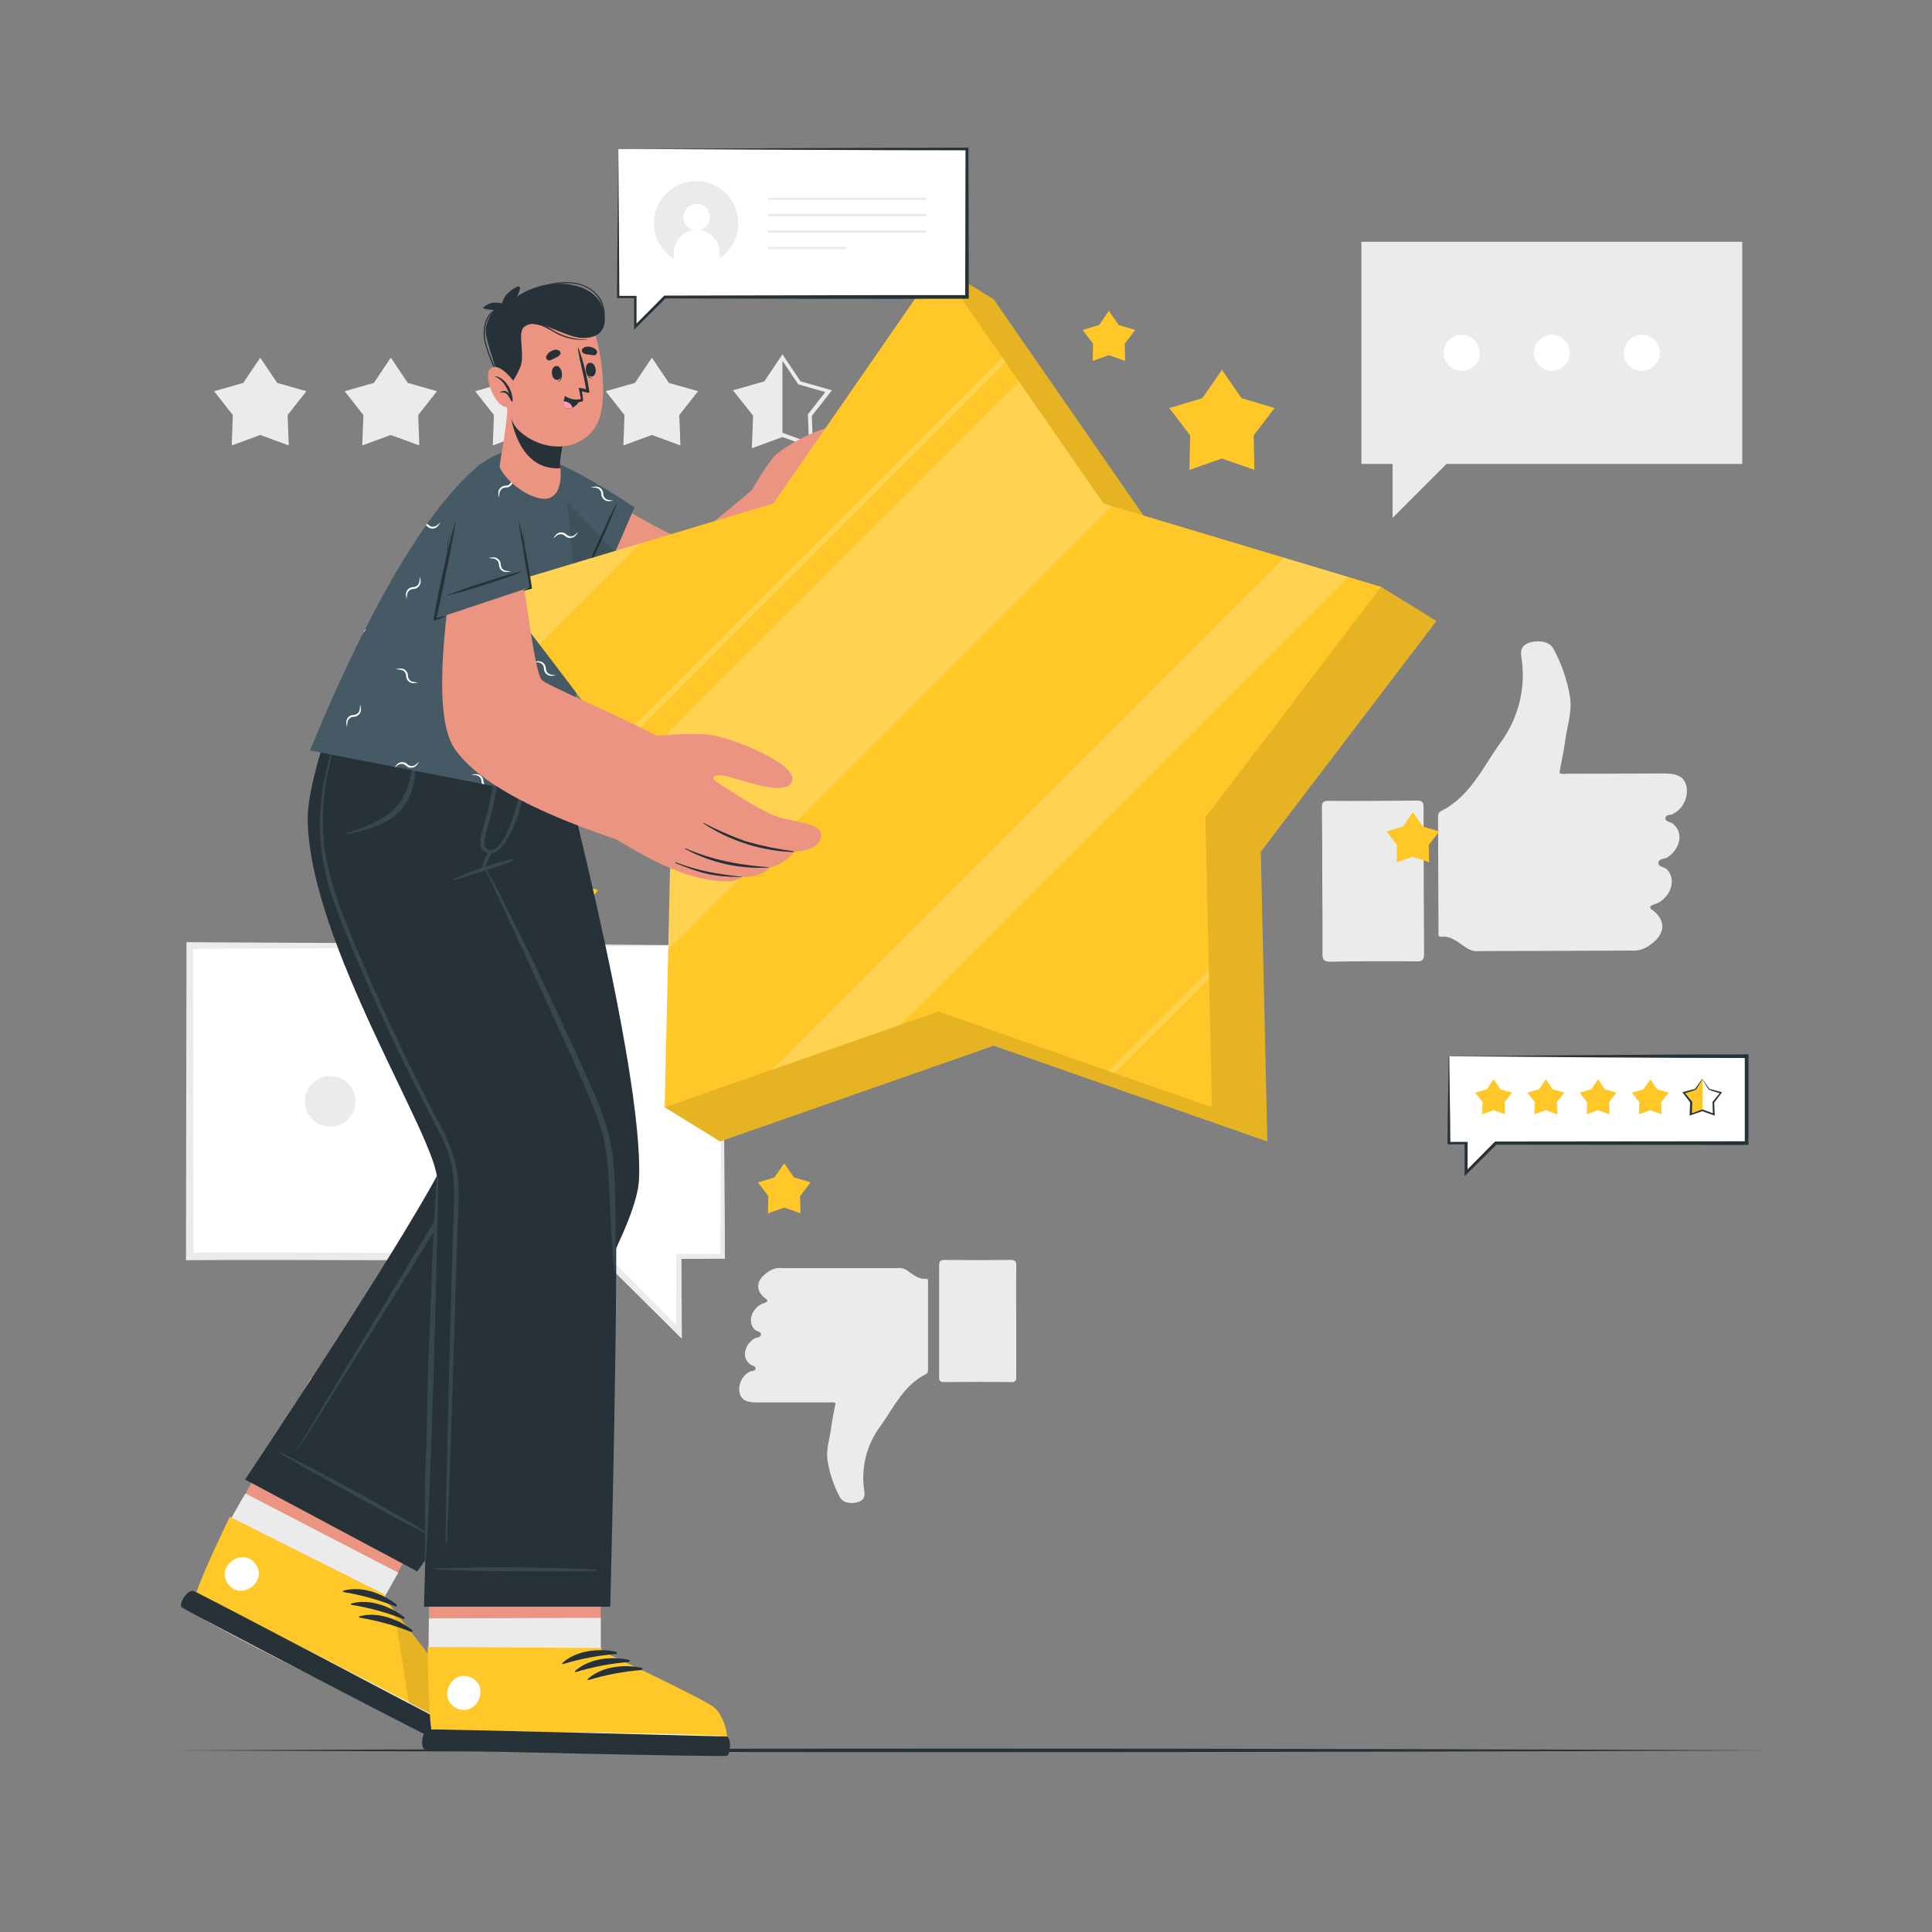 <svg width="132" height="132" viewBox="0 0 132 132" fill="none" xmlns="http://www.w3.org/2000/svg">
<rect x="0" y="0" width="132" height="132" fill="#808080" stroke="none"/>
<path d="M93.015 16.519V31.699H95.146V35.379L98.828 31.699H119.035V16.519H93.015Z" fill="#EBEBEB"/>
<path d="M110.943 24.109C110.943 24.353 111.016 24.591 111.151 24.794C111.287 24.997 111.479 25.155 111.704 25.248C111.93 25.341 112.178 25.366 112.417 25.318C112.656 25.27 112.876 25.153 113.048 24.981C113.22 24.808 113.338 24.588 113.385 24.349C113.433 24.11 113.409 23.862 113.315 23.637C113.222 23.412 113.064 23.219 112.861 23.084C112.658 22.948 112.42 22.876 112.176 22.876C112.014 22.876 111.854 22.908 111.704 22.97C111.555 23.032 111.419 23.123 111.304 23.237C111.19 23.352 111.099 23.488 111.037 23.637C110.975 23.787 110.943 23.947 110.943 24.109Z" fill="white"/>
<path d="M104.792 24.109C104.792 24.353 104.864 24.591 105 24.794C105.135 24.997 105.328 25.155 105.553 25.248C105.778 25.341 106.026 25.366 106.265 25.318C106.505 25.27 106.724 25.153 106.897 24.981C107.069 24.808 107.186 24.588 107.234 24.349C107.282 24.11 107.257 23.862 107.164 23.637C107.071 23.412 106.913 23.219 106.71 23.084C106.507 22.948 106.269 22.876 106.025 22.876C105.698 22.876 105.384 23.006 105.153 23.237C104.922 23.468 104.792 23.782 104.792 24.109Z" fill="white"/>
<path d="M98.641 24.109C98.641 24.353 98.713 24.591 98.849 24.794C98.984 24.997 99.177 25.155 99.402 25.248C99.628 25.341 99.876 25.366 100.115 25.318C100.354 25.27 100.574 25.152 100.746 24.98C100.919 24.807 101.036 24.587 101.083 24.348C101.13 24.108 101.105 23.86 101.012 23.635C100.918 23.41 100.76 23.218 100.557 23.082C100.353 22.947 100.115 22.875 99.871 22.876C99.544 22.877 99.231 23.007 99.001 23.238C98.77 23.469 98.641 23.782 98.641 24.109Z" fill="white"/>
<path d="M49.365 64.609V85.845H46.385V90.996L41.234 85.845H12.965V64.609H49.365Z" fill="white"/>
<path d="M49.368 64.609C49.387 70.647 49.521 79.879 49.527 85.845V86.001H49.368L46.388 86.014L46.559 85.843L46.583 90.993V91.466L46.248 91.133L41.076 86.001C34.856 86.21 19.597 86.03 12.707 86.101V85.837L12.741 64.601V64.374H12.965C22.042 64.416 40.294 64.517 49.366 64.598L49.368 64.609ZM49.368 64.609C40.297 64.691 22.036 64.791 12.968 64.833L13.192 64.609L13.227 85.845L12.963 85.581C20.064 85.581 34.228 85.602 41.327 85.615L41.39 85.681L46.522 90.851L46.187 90.99L46.211 85.84V85.666H46.382L49.363 85.679L49.205 85.837C49.244 79.91 49.313 70.594 49.363 64.601L49.368 64.609Z" fill="#EBEBEB"/>
<path d="M24.288 75.24C24.289 75.582 24.188 75.916 23.998 76.2C23.809 76.484 23.54 76.706 23.224 76.837C22.909 76.968 22.561 77.003 22.226 76.936C21.891 76.87 21.583 76.706 21.342 76.465C21.1 76.223 20.935 75.915 20.868 75.581C20.802 75.246 20.835 74.898 20.966 74.583C21.097 74.267 21.318 73.997 21.602 73.807C21.886 73.617 22.22 73.516 22.561 73.516C22.788 73.516 23.013 73.56 23.222 73.647C23.431 73.733 23.622 73.86 23.782 74.02C23.943 74.18 24.07 74.37 24.157 74.58C24.243 74.789 24.288 75.013 24.288 75.24Z" fill="#EBEBEB"/>
<path d="M32.892 75.24C32.892 75.582 32.791 75.916 32.602 76.2C32.413 76.484 32.143 76.706 31.828 76.837C31.512 76.968 31.165 77.003 30.83 76.936C30.495 76.87 30.187 76.706 29.945 76.465C29.703 76.223 29.539 75.915 29.472 75.581C29.405 75.246 29.439 74.898 29.57 74.583C29.7 74.267 29.922 73.997 30.206 73.807C30.489 73.617 30.823 73.516 31.165 73.516C31.392 73.516 31.616 73.56 31.826 73.647C32.035 73.733 32.225 73.86 32.386 74.02C32.546 74.18 32.673 74.37 32.76 74.58C32.847 74.789 32.892 75.013 32.892 75.24Z" fill="#EBEBEB"/>
<path d="M41.498 75.24C41.499 75.582 41.398 75.916 41.208 76.2C41.019 76.484 40.749 76.706 40.434 76.837C40.119 76.968 39.771 77.003 39.436 76.936C39.101 76.87 38.793 76.706 38.552 76.465C38.31 76.223 38.145 75.915 38.078 75.581C38.011 75.246 38.045 74.898 38.176 74.583C38.307 74.267 38.528 73.997 38.812 73.807C39.096 73.617 39.43 73.516 39.772 73.516C39.998 73.516 40.222 73.56 40.432 73.647C40.642 73.733 40.832 73.86 40.992 74.02C41.153 74.18 41.28 74.37 41.367 74.58C41.453 74.789 41.498 75.013 41.498 75.24Z" fill="#EBEBEB"/>
<path d="M17.78 24.436L18.936 26.16L20.935 26.728L19.652 28.359L19.728 30.434L17.78 29.719L15.832 30.434L15.908 28.359L14.628 26.728L16.624 26.16L17.78 24.436Z" fill="#EBEBEB"/>
<path d="M26.701 24.436L27.858 26.16L29.853 26.728L28.573 28.359L28.649 30.434L26.701 29.719L24.75 30.434L24.829 28.359L23.546 26.728L25.545 26.16L26.701 24.436Z" fill="#EBEBEB"/>
<path d="M35.619 24.436L36.778 26.16L38.774 26.728L37.491 28.359L37.57 30.434L35.619 29.719L33.671 30.434L33.747 28.359L32.467 26.728L34.463 26.16L35.619 24.436Z" fill="#EBEBEB"/>
<path d="M44.54 24.436L45.696 26.16L47.694 26.728L46.411 28.359L46.488 30.434L44.54 29.719L42.591 30.434L42.668 28.359L41.385 26.728L43.383 26.16L44.54 24.436Z" fill="#EBEBEB"/>
<path d="M55.548 30.624L53.46 29.859L51.372 30.624L51.454 28.401L50.081 26.664L52.219 26.057L53.46 24.209L54.698 26.057L56.84 26.664L55.467 28.415L55.548 30.624ZM53.46 29.568L55.269 30.231L55.197 28.306L56.388 26.788L54.54 26.26L53.465 24.658L52.391 26.26L50.543 26.788L51.734 28.306L51.662 30.231L53.46 29.568Z" fill="#EBEBEB"/>
<path d="M53.46 29.719V24.436L52.304 26.16L50.305 26.728L51.588 28.359L51.509 30.434L53.46 29.719Z" fill="#EBEBEB"/>
<path fill-rule="evenodd" clip-rule="evenodd" d="M100.154 64.727C99.626 64.403 99.185 63.935 98.493 64.001C98.229 64.03 98.285 63.809 98.282 63.666L98.251 55.862C98.251 55.675 98.251 55.519 98.467 55.413C100.45 54.405 101.305 52.43 102.517 50.743C103.138 49.905 103.584 48.95 103.828 47.935C104.072 46.92 104.109 45.867 103.937 44.837C103.853 44.251 104.124 43.99 104.652 43.868C105.286 43.721 105.92 43.895 106.139 44.331C106.713 45.391 107.1 46.542 107.285 47.733C107.401 48.721 107.052 49.682 106.931 50.659C106.844 51.371 106.667 52.079 106.545 52.802C106.72 52.929 106.923 52.863 107.11 52.863C109.307 52.863 111.507 52.857 113.71 52.844C114.634 52.844 115.091 53.109 115.22 53.721C115.293 54.099 115.239 54.49 115.067 54.835C114.896 55.179 114.615 55.458 114.27 55.627C114.106 55.712 113.808 55.627 113.79 55.891C113.771 56.155 114.077 56.126 114.228 56.232C115.02 56.776 114.882 57.9 113.964 58.555C113.742 58.711 113.314 58.639 113.304 58.964C113.304 59.228 113.702 59.228 113.885 59.4C114.529 60.033 114.212 61.219 113.254 61.702C113.122 61.742 112.993 61.792 112.868 61.85C112.76 61.923 112.654 62.008 112.868 62.156C113.821 62.832 113.805 63.779 112.85 64.474L112.565 64.68C112.218 64.891 111.812 64.984 111.408 64.944C107.964 64.963 104.518 64.975 101.07 64.981C100.908 65.002 100.744 64.99 100.586 64.946C100.429 64.903 100.282 64.828 100.154 64.727Z" fill="#EBEBEB"/>
<path fill-rule="evenodd" clip-rule="evenodd" d="M90.341 60.171C90.341 58.521 90.341 56.866 90.317 55.216C90.317 54.878 90.349 54.714 90.761 54.717C92.778 54.735 94.79 54.717 96.806 54.698C97.203 54.698 97.263 54.83 97.263 55.181C97.263 58.506 97.275 61.831 97.297 65.155C97.297 65.58 97.187 65.699 96.769 65.683C94.813 65.667 92.86 65.67 90.906 65.707C90.42 65.707 90.352 65.546 90.354 65.121C90.368 63.479 90.346 61.826 90.341 60.171Z" fill="#EBEBEB"/>
<path fill-rule="evenodd" clip-rule="evenodd" d="M61.99 86.814C62.38 87.062 62.721 87.418 63.246 87.368C63.45 87.349 63.405 87.516 63.405 87.632C63.405 89.608 63.405 91.583 63.405 93.556C63.405 93.699 63.405 93.82 63.238 93.897C61.731 94.657 61.076 96.151 60.155 97.432C59.679 98.067 59.337 98.793 59.149 99.564C58.961 100.335 58.93 101.136 59.059 101.92C59.123 102.366 58.917 102.564 58.516 102.654C58.032 102.764 57.554 102.632 57.388 102.3C56.954 101.494 56.663 100.618 56.528 99.713C56.44 98.965 56.71 98.234 56.792 97.495C56.86 96.951 56.987 96.418 57.09 95.869C56.958 95.771 56.805 95.821 56.662 95.819H51.675C50.97 95.819 50.619 95.615 50.529 95.151C50.476 94.863 50.518 94.566 50.649 94.305C50.78 94.044 50.993 93.833 51.255 93.704C51.38 93.641 51.607 93.704 51.622 93.503C51.638 93.303 51.403 93.324 51.29 93.239C50.685 92.827 50.799 91.972 51.496 91.478C51.665 91.36 51.989 91.415 51.997 91.169C51.997 90.972 51.696 90.974 51.559 90.837C51.071 90.354 51.314 89.456 52.042 89.092C52.142 89.061 52.24 89.023 52.335 88.978C52.417 88.923 52.499 88.862 52.335 88.746C51.614 88.218 51.63 87.513 52.356 86.988L52.573 86.832C52.837 86.674 53.146 86.608 53.452 86.642C56.067 86.642 58.683 86.642 61.298 86.642C61.542 86.606 61.791 86.668 61.99 86.814Z" fill="#EBEBEB"/>
<path fill-rule="evenodd" clip-rule="evenodd" d="M69.432 90.288C69.432 91.542 69.432 92.799 69.432 94.053C69.432 94.317 69.408 94.433 69.097 94.427C67.566 94.41 66.035 94.41 64.506 94.427C64.208 94.427 64.16 94.327 64.163 94.061C64.163 91.537 64.163 89.013 64.163 86.489C64.163 86.167 64.25 86.075 64.572 86.082C66.056 86.098 67.539 86.101 69.023 86.082C69.392 86.082 69.443 86.207 69.437 86.531C69.414 87.788 69.432 89.042 69.432 90.288Z" fill="#EBEBEB"/>
<path d="M11.51 119.592C46.419 119.428 85.581 119.428 120.489 119.592C85.581 119.753 46.419 119.753 11.51 119.592Z" fill="#263238"/>
<path d="M83.485 25.27L84.826 27.203L87.08 27.881L85.652 29.753L85.705 32.105L83.485 31.326L81.264 32.105L81.317 29.753L79.892 27.881L82.146 27.203L83.485 25.27Z" fill="#FFC727"/>
<path d="M37.264 58.204L38.602 60.139L40.857 60.815L39.431 62.687L39.484 65.039L37.264 64.263L35.041 65.039L35.096 62.687L33.668 60.815L35.922 60.139L37.264 58.204Z" fill="#FFC727"/>
<path d="M53.579 79.48L54.249 80.446L55.377 80.784L54.664 81.721L54.69 82.896L53.579 82.508L52.468 82.896L52.494 81.721L51.784 80.784L52.908 80.446L53.579 79.48Z" fill="#FFC727"/>
<path d="M96.534 55.498L97.205 56.467L98.329 56.805L97.617 57.739L97.646 58.917L96.534 58.529L95.423 58.917L95.449 57.739L94.736 56.805L95.864 56.467L96.534 55.498Z" fill="#FFC727"/>
<path d="M75.763 21.239L76.433 22.205L77.56 22.543L76.847 23.48L76.874 24.658L75.763 24.267L74.654 24.658L74.68 23.48L73.967 22.543L75.095 22.205L75.763 21.239Z" fill="#FFC727"/>
<path d="M21.236 94.15C21.236 94.15 15.399 104.472 15.397 104.48C14.457 106.561 13.673 108.403 13.356 109.393C13.355 109.398 13.355 109.404 13.356 109.409C13.257 109.633 13.21 109.877 13.221 110.122C13.221 110.122 13.221 110.135 13.221 110.14C13.652 110.837 30.067 118.815 30.732 118.9C31.398 118.984 31.696 117.094 31.305 116.276C30.915 115.457 25.994 109.594 25.994 109.594L31.725 99.232L21.236 94.15Z" fill="#EB9481"/>
<path d="M30.471 118.842C29.806 118.755 13.652 110.838 13.221 110.13C13.22 110.124 13.22 110.118 13.221 110.112C13.21 109.867 13.257 109.623 13.356 109.399C13.354 109.394 13.354 109.388 13.356 109.383C13.673 108.393 14.459 106.55 15.394 104.467C15.394 104.467 16.379 102.664 16.769 102.039L27.211 107.448L25.994 109.597C25.994 109.597 30.651 115.405 31.041 116.218C31.432 117.031 31.152 118.929 30.471 118.842Z" fill="#EBEBEB"/>
<path d="M30.769 118.618C30.099 118.518 13.744 110.091 13.327 109.378C13.163 109.114 14.251 106.653 15.653 103.726L15.698 103.633L26.31 108.953L26.213 109.13C26.213 109.13 31.031 115.154 31.408 115.994C31.786 116.833 31.44 118.724 30.769 118.618Z" fill="#FFC727"/>
<path d="M30.912 117.889C28.19 116.4 17.071 110.655 14.28 109.394C14.256 109.394 14.248 109.394 14.28 109.409C16.944 110.943 28.111 116.598 30.912 117.934C30.949 117.963 30.97 117.921 30.912 117.889Z" fill="white"/>
<path d="M27.084 109.615C26.102 108.852 24.689 108.335 23.462 108.681C23.414 108.697 23.436 108.763 23.462 108.771C24.671 108.97 25.855 109.298 26.994 109.75C27.003 109.756 27.013 109.76 27.023 109.762C27.034 109.764 27.044 109.764 27.055 109.762C27.065 109.76 27.075 109.756 27.084 109.75C27.093 109.744 27.101 109.736 27.106 109.728C27.112 109.719 27.116 109.709 27.118 109.698C27.12 109.688 27.12 109.677 27.118 109.667C27.116 109.656 27.112 109.646 27.106 109.638C27.1 109.629 27.093 109.621 27.084 109.615Z" fill="#263238"/>
<path d="M27.622 110.489C26.643 109.729 25.23 109.211 24.003 109.557C23.955 109.57 23.974 109.639 24.003 109.644C25.216 109.84 26.405 110.166 27.548 110.616C27.564 110.62 27.581 110.618 27.596 110.612C27.611 110.605 27.624 110.594 27.632 110.58C27.641 110.566 27.644 110.549 27.642 110.533C27.64 110.517 27.633 110.501 27.622 110.489Z" fill="#263238"/>
<path d="M28.163 111.365C27.192 110.616 25.769 110.088 24.552 110.434C24.504 110.447 24.525 110.513 24.565 110.521C25.774 110.719 26.958 111.048 28.097 111.5C28.114 111.502 28.13 111.499 28.145 111.491C28.159 111.483 28.171 111.471 28.178 111.456C28.186 111.442 28.188 111.425 28.185 111.409C28.183 111.392 28.175 111.377 28.163 111.365Z" fill="#263238"/>
<path d="M17.453 106.854C16.574 105.65 14.702 107.018 15.584 108.221C16.466 109.425 18.335 108.06 17.453 106.854Z" fill="white"/>
<path opacity="0.1" d="M26.928 110.03L28.103 117.374C28.968 117.834 29.856 118.249 30.764 118.618C31.432 118.723 31.775 116.82 31.403 115.978C31.123 115.368 28.291 111.743 26.928 110.03Z" fill="black"/>
<path d="M31.321 118.161C31.556 118.425 30.986 119.376 30.735 119.344C30.484 119.312 12.69 110.048 12.424 109.824C12.157 109.6 12.828 108.57 13.216 108.697C13.604 108.824 31.321 118.161 31.321 118.161Z" fill="#263238"/>
<path d="M16.746 101.086L28.512 107.366C28.512 107.366 43.359 86.204 43.655 80.647C44.067 72.967 37.509 48.592 37.509 48.592L27.052 48.52C27.052 48.52 31.305 73.6 30.959 77.867C30.775 80.103 16.746 101.086 16.746 101.086Z" fill="#263238"/>
<path d="M29.534 104.935C28.929 104.497 23.354 101.268 19.108 99.203C19.106 99.202 19.103 99.201 19.099 99.2C19.096 99.2 19.093 99.2 19.09 99.201C19.087 99.202 19.084 99.203 19.081 99.205C19.079 99.207 19.077 99.21 19.075 99.213C19.074 99.215 19.073 99.218 19.072 99.222C19.072 99.225 19.072 99.228 19.073 99.231C19.074 99.234 19.076 99.237 19.077 99.239C19.079 99.242 19.082 99.244 19.085 99.246C20.373 100.096 28.697 104.655 29.505 104.98C29.531 104.99 29.568 104.953 29.534 104.935Z" fill="#37474F"/>
<path d="M32.408 72.51C31.923 68.84 31.387 65.179 30.777 61.528C30.167 57.877 29.52 54.199 28.755 50.561C28.66 50.117 28.563 49.678 28.464 49.241C28.463 49.234 28.46 49.227 28.456 49.222C28.452 49.216 28.447 49.211 28.441 49.207C28.436 49.203 28.429 49.2 28.422 49.199C28.415 49.197 28.408 49.197 28.401 49.199C28.394 49.2 28.387 49.203 28.382 49.207C28.376 49.211 28.371 49.216 28.367 49.222C28.363 49.228 28.36 49.234 28.359 49.241C28.357 49.248 28.357 49.255 28.359 49.262C29.003 52.871 29.679 56.475 30.257 60.086C30.835 63.698 31.416 67.32 31.902 70.958C32.023 71.855 32.142 72.755 32.258 73.656C32.401 74.583 32.489 75.519 32.522 76.457C32.538 77.353 32.387 78.243 32.076 79.084C31.744 79.904 31.34 80.694 30.869 81.444C28.979 84.643 20.505 98.63 20.286 99.037C20.286 99.063 20.309 99.092 20.325 99.066C22.358 95.898 28.665 85.834 30.584 82.582C31.45 81.114 32.432 79.627 32.725 77.917C33.021 76.137 32.641 74.276 32.408 72.51Z" fill="#37474F"/>
<path d="M29.393 101.085C29.393 101.085 29.277 113.016 29.277 113.024C29.338 115.304 29.436 117.303 29.581 118.335C29.58 118.34 29.58 118.346 29.581 118.351C29.589 118.595 29.653 118.835 29.768 119.051L29.784 119.064C30.476 119.505 48.726 119.534 49.362 119.328C49.999 119.122 49.442 117.282 48.734 116.717C48.027 116.152 41.041 113.021 41.041 113.021V101.099L29.393 101.085Z" fill="#EB9481"/>
<path d="M29.304 110.574C29.304 110.574 29.28 113.016 29.28 113.024C29.341 115.305 29.439 117.303 29.584 118.335C29.583 118.341 29.583 118.346 29.584 118.351C29.619 118.591 29.682 118.826 29.771 119.051L29.787 119.064C30.479 119.505 48.729 119.534 49.365 119.328C50.002 119.122 49.445 117.282 48.737 116.717C48.03 116.152 41.044 113.021 41.044 113.021V110.534L29.304 110.574Z" fill="#EBEBEB"/>
<path d="M49.368 119.299C48.724 119.502 30.328 119.18 29.637 118.721C29.373 118.552 29.262 115.869 29.222 112.625V112.522L41.102 112.599V112.799C41.102 112.799 48.088 116.073 48.795 116.656C49.503 117.24 50.02 119.096 49.368 119.299Z" fill="#FFC727"/>
<path d="M49.178 118.581C46.078 118.449 33.565 118.217 30.492 118.317C30.468 118.317 30.466 118.335 30.492 118.335C33.56 118.533 46.068 118.665 49.178 118.626C49.244 118.631 49.244 118.584 49.178 118.581Z" fill="white"/>
<path d="M42.084 112.852C40.87 112.603 39.373 112.765 38.425 113.617C38.388 113.652 38.425 113.702 38.475 113.691C39.648 113.334 40.857 113.105 42.079 113.007C42.097 113.005 42.114 112.996 42.127 112.982C42.139 112.968 42.146 112.95 42.147 112.932C42.147 112.913 42.141 112.895 42.13 112.88C42.118 112.866 42.102 112.856 42.084 112.852Z" fill="#263238"/>
<path d="M42.958 113.399C41.741 113.15 40.244 113.311 39.296 114.164C39.259 114.196 39.296 114.249 39.346 114.238C40.52 113.881 41.728 113.652 42.95 113.554C42.968 113.552 42.986 113.543 42.998 113.53C43.011 113.516 43.018 113.498 43.019 113.48C43.02 113.461 43.015 113.443 43.003 113.428C42.992 113.413 42.976 113.403 42.958 113.399Z" fill="#263238"/>
<path d="M43.824 113.945C42.607 113.697 41.11 113.858 40.162 114.71C40.128 114.742 40.162 114.795 40.215 114.784C41.39 114.427 42.6 114.198 43.824 114.101C43.842 114.097 43.858 114.088 43.87 114.073C43.882 114.059 43.889 114.041 43.889 114.023C43.889 114.004 43.882 113.986 43.87 113.972C43.858 113.958 43.842 113.948 43.824 113.945Z" fill="#263238"/>
<path d="M49.667 118.644C49.994 118.776 49.904 119.88 49.667 119.964C49.429 120.048 29.373 119.608 29.032 119.526C28.692 119.444 28.84 118.222 29.238 118.166C29.637 118.111 49.667 118.644 49.667 118.644Z" fill="#263238"/>
<path d="M32.23 114.636C30.91 113.945 29.832 115.999 31.155 116.69C32.478 117.382 33.552 115.328 32.23 114.636Z" fill="white"/>
<path d="M37.374 48.576C37.306 48.792 33.546 59.091 33.193 59.255C32.791 59.439 41.495 74.057 42.01 80.85C42.338 85.192 41.693 109.773 41.693 109.773H28.969C28.969 109.773 29.578 87.674 29.869 80.673C29.982 77.956 21.133 64.437 21.025 56.02C20.991 53.367 22.897 48.518 22.897 48.518L37.374 48.576Z" fill="#263238"/>
<path d="M29.943 80.486C29.943 80.372 29.854 80.338 29.846 80.451C29.558 84.242 29.492 88.01 29.318 91.803C29.143 95.597 29.241 96.5 29.072 100.286C28.977 102.427 29.072 104.576 29.017 106.719C29.017 106.726 29.019 106.733 29.024 106.738C29.029 106.743 29.036 106.746 29.043 106.746C29.05 106.746 29.057 106.743 29.062 106.738C29.067 106.733 29.069 106.726 29.069 106.719C29.457 102.96 29.941 82.632 29.943 80.486Z" fill="#37474F"/>
<path d="M42.008 81C41.99 80.065 41.902 79.132 41.744 78.21C41.566 77.313 41.301 76.436 40.952 75.591C40.247 73.82 39.418 72.09 38.623 70.359C37.829 68.627 36.997 66.855 36.15 65.118C35.671 64.145 35.191 63.172 34.708 62.198C34.22 61.216 33.694 60.25 33.182 59.278C33.178 59.272 33.171 59.267 33.163 59.266C33.155 59.264 33.147 59.265 33.14 59.268C33.133 59.271 33.127 59.277 33.124 59.284C33.12 59.292 33.12 59.3 33.122 59.307C33.937 61.058 34.74 62.813 35.556 64.564C36.371 66.314 37.171 68.072 37.974 69.831C38.776 71.589 39.558 73.289 40.294 75.039C40.665 75.871 40.969 76.731 41.203 77.611C41.412 78.521 41.537 79.449 41.575 80.382C41.696 82.555 41.757 84.736 41.971 86.903C41.971 86.93 42.019 86.927 42.019 86.903C42.098 84.939 42.066 82.962 42.008 81Z" fill="#37474F"/>
<path d="M40.77 107.26C40.031 107.165 34.392 106.97 29.682 107.171C29.676 107.171 29.67 107.173 29.665 107.178C29.661 107.182 29.658 107.188 29.658 107.194C29.658 107.201 29.661 107.207 29.665 107.211C29.67 107.216 29.676 107.218 29.682 107.218C31.221 107.356 39.904 107.414 40.77 107.316C40.791 107.313 40.804 107.266 40.77 107.26Z" fill="#37474F"/>
<path d="M34.948 58.684C33.585 59.029 32.254 59.491 30.97 60.065C30.964 60.067 30.959 60.07 30.955 60.074C30.951 60.078 30.948 60.082 30.945 60.087C30.943 60.093 30.941 60.098 30.941 60.104C30.941 60.109 30.942 60.115 30.943 60.121C30.945 60.126 30.948 60.131 30.952 60.135C30.956 60.139 30.96 60.143 30.966 60.145C30.971 60.148 30.976 60.149 30.982 60.149C30.988 60.15 30.994 60.149 30.999 60.147C32.319 59.727 33.692 59.337 35.001 58.845C35.023 58.838 35.04 58.823 35.05 58.803C35.06 58.783 35.062 58.76 35.055 58.739C35.048 58.717 35.033 58.7 35.013 58.689C34.993 58.679 34.97 58.677 34.948 58.684Z" fill="#37474F"/>
<path d="M36.232 49.965C36.232 49.92 36.158 49.901 36.153 49.949C36.007 51.469 35.773 52.795 35.501 54.202C35.374 54.854 34.468 58.441 33.354 58.059C33.167 57.993 33.09 57.795 33.09 57.504C33.133 57.128 33.221 56.758 33.354 56.403C33.56 55.654 33.74 54.899 33.882 54.136C34.162 52.716 34.294 51.271 34.276 49.825C34.276 49.815 34.272 49.805 34.265 49.798C34.258 49.791 34.248 49.788 34.239 49.788C34.229 49.788 34.219 49.791 34.212 49.798C34.206 49.805 34.202 49.815 34.202 49.825C34.033 51.816 33.713 53.792 33.246 55.736C33.006 56.67 32.383 58.045 33.357 58.294C34.331 58.542 35.25 56.224 35.44 55.582C35.946 53.752 36.212 51.864 36.232 49.965Z" fill="#37474F"/>
<path d="M33.375 58.159C33.248 58.395 33.136 58.638 33.04 58.888C32.946 59.079 32.889 59.285 32.871 59.498C32.871 59.537 32.923 59.548 32.947 59.521C33.084 59.347 33.195 59.153 33.275 58.946C33.385 58.721 33.502 58.5 33.605 58.27C33.619 58.239 33.621 58.204 33.61 58.172C33.599 58.141 33.576 58.114 33.545 58.1C33.515 58.085 33.48 58.083 33.448 58.094C33.416 58.105 33.389 58.129 33.375 58.159Z" fill="#37474F"/>
<path d="M31.244 84.216C31.31 82.408 31.508 80.52 30.917 78.764C30.594 77.911 30.206 77.083 29.758 76.288C29.318 75.438 28.885 74.584 28.459 73.725C26.759 70.293 25.157 66.803 23.726 63.249C23.037 61.536 22.422 59.78 22.176 57.943C21.95 56.013 22.07 54.059 22.53 52.172C22.638 51.702 22.752 51.232 22.881 50.767C22.881 50.733 22.839 50.714 22.828 50.749C22.226 52.529 21.892 54.388 21.835 56.266C21.848 58.069 22.172 59.855 22.794 61.546C23.404 63.32 24.167 65.047 24.906 66.766C25.682 68.54 26.488 70.3 27.324 72.046C28.156 73.78 29.043 75.478 29.922 77.196C30.375 78.01 30.704 78.886 30.899 79.797C31.034 80.74 31.069 81.695 31.004 82.645C30.854 86.645 30.508 99.964 30.458 103.955C30.458 104.462 30.458 104.969 30.439 105.473C30.439 105.518 30.508 105.526 30.511 105.473C30.777 101.5 31.102 88.213 31.244 84.216Z" fill="#37474F"/>
<path d="M28.391 51.16C28.391 51.131 28.349 51.137 28.343 51.16C28.193 52.261 28.108 53.404 27.575 54.402C27.089 55.319 26.236 55.91 25.31 56.324C24.77 56.556 24.218 56.759 23.657 56.934C23.618 56.947 23.628 57.008 23.657 57C24.713 56.781 25.769 56.535 26.696 55.944C27.673 55.313 28.177 54.299 28.338 53.167C28.425 52.502 28.443 51.829 28.391 51.16Z" fill="#37474F"/>
<path d="M35.904 33.721C38.066 37.849 44.859 43.816 47.024 44.339C49.696 44.98 55.625 40.508 57.924 37.873C58.875 36.783 54.912 32.031 53.207 32.253C52.267 32.377 47.459 37.205 46.665 36.873C44.751 36.081 42.09 34.439 38.291 32.239C36.224 31.044 34.56 31.152 35.904 33.721Z" fill="#EB9481"/>
<path d="M51.158 33.845C51.158 33.845 52.235 31.925 52.895 31.186C53.555 30.447 57.024 28.594 57.467 29.32C58.038 30.26 56.245 31.722 55.273 32.324C55.273 32.324 56.593 34.494 55.538 35.825C54.481 37.155 51.158 33.845 51.158 33.845Z" fill="#EB9481"/>
<path d="M57.196 38.581C57.93 38.161 61.121 35.941 61.871 35.13C62.621 34.32 64.609 31.812 64.044 31.171C63.479 30.529 62.837 31.218 62.837 31.218C62.837 31.218 63.508 30.03 62.88 29.439C62.251 28.847 61.296 29.948 61.296 29.948C61.296 29.948 61.898 28.676 61.227 28.132C60.556 27.588 59.778 28.858 59.778 28.858C59.778 28.858 60.38 27.72 59.64 27.503C58.751 27.239 57.874 29.468 56.979 30.305C56.776 30.495 52.581 33.871 52.581 33.871L57.196 38.581Z" fill="#EB9481"/>
<path d="M59.841 28.752C59.191 30.386 58.626 30.988 57.227 32.007C57.201 32.029 57.227 32.073 57.254 32.055C58.714 31.181 59.535 30.529 59.92 28.781C59.941 28.694 59.873 28.676 59.841 28.752Z" fill="#263238"/>
<path d="M61.338 29.832C60.517 31.469 59.91 32.129 58.524 33.304C58.503 33.319 58.524 33.356 58.55 33.341C60.007 32.3 60.81 31.63 61.415 29.885C61.444 29.798 61.378 29.747 61.338 29.832Z" fill="#263238"/>
<path d="M62.763 31.279C61.852 32.807 61.216 33.559 59.725 34.526C59.719 34.531 59.715 34.538 59.713 34.546C59.712 34.554 59.714 34.562 59.718 34.569C59.722 34.576 59.728 34.581 59.736 34.584C59.743 34.587 59.751 34.587 59.759 34.584C61.375 33.744 62.175 32.812 62.808 31.313C62.85 31.21 62.832 31.183 62.763 31.279Z" fill="#263238"/>
<path d="M57.552 29.628C57.457 30.861 56.129 31.569 55.232 32.224C55.218 32.233 55.207 32.246 55.199 32.26C55.191 32.275 55.188 32.291 55.188 32.308C55.188 32.325 55.191 32.341 55.199 32.356C55.207 32.37 55.218 32.383 55.232 32.392C55.725 33.338 56.148 34.816 55.625 35.825C55.623 35.83 55.623 35.837 55.625 35.843C55.627 35.849 55.631 35.853 55.636 35.857C55.642 35.86 55.648 35.861 55.654 35.86C55.66 35.859 55.666 35.856 55.67 35.851C56.375 34.856 56.079 33.369 55.472 32.366C56.404 31.711 57.703 30.941 57.571 29.639L57.552 29.628Z" fill="#263238"/>
<path d="M43.351 34.663L40.656 40.896C40.656 40.896 35.959 35.088 35.062 32.989C34.056 30.624 35.476 30.624 37.752 31.516C40.028 32.408 43.351 34.663 43.351 34.663Z" fill="#455A64"/>
<path d="M41.646 34.169C41.567 34.167 41.49 34.145 41.422 34.106C41.357 34.068 41.304 34.013 41.267 33.948C41.231 33.883 41.212 33.809 41.213 33.734C41.211 33.635 41.18 33.54 41.124 33.458C41.069 33.377 40.99 33.314 40.899 33.277C40.814 33.247 40.724 33.238 40.635 33.251C40.55 33.251 40.463 33.269 40.371 33.285L40.635 33.317C40.715 33.318 40.793 33.338 40.864 33.375C40.93 33.41 40.986 33.462 41.025 33.526C41.063 33.589 41.085 33.662 41.086 33.736C41.085 33.835 41.113 33.931 41.166 34.014C41.219 34.096 41.295 34.161 41.385 34.201C41.468 34.238 41.559 34.25 41.649 34.238C41.736 34.225 41.823 34.22 41.913 34.204C41.82 34.188 41.733 34.18 41.646 34.169ZM35.046 32.733C35.046 32.646 35.028 32.562 35.012 32.469C34.996 32.556 34.99 32.641 34.98 32.733C34.981 32.744 34.981 32.754 34.98 32.765L35.046 32.929C35.055 32.864 35.052 32.799 35.038 32.736L35.046 32.733ZM39.32 36.508C39.262 36.563 39.191 36.602 39.114 36.622C39.042 36.641 38.966 36.64 38.894 36.62C38.823 36.6 38.757 36.562 38.705 36.508C38.634 36.44 38.545 36.394 38.449 36.376C38.352 36.357 38.252 36.368 38.161 36.406C38.076 36.445 38.002 36.506 37.947 36.582C37.895 36.651 37.839 36.714 37.789 36.788C37.86 36.738 37.926 36.683 37.995 36.63C38.052 36.574 38.122 36.531 38.198 36.506C38.27 36.485 38.345 36.483 38.417 36.501C38.49 36.519 38.556 36.555 38.61 36.606C38.66 36.658 38.721 36.699 38.788 36.725C38.856 36.751 38.928 36.762 39.001 36.757C39.073 36.752 39.143 36.732 39.206 36.697C39.27 36.663 39.325 36.614 39.368 36.556C39.42 36.487 39.476 36.421 39.526 36.35C39.447 36.4 39.381 36.456 39.312 36.508H39.32Z" fill="white"/>
<path d="M42.129 34.394C41.678 35.141 40.64 37.562 40.466 37.973C40.374 38.184 40.041 39.029 39.938 39.251C39.938 39.278 39.97 39.291 39.98 39.251C40.16 38.852 40.382 38.459 40.564 38.071C40.746 37.683 41.884 35.236 42.148 34.396C42.145 34.394 42.142 34.392 42.139 34.392C42.136 34.391 42.132 34.392 42.129 34.394Z" fill="#263238"/>
<path opacity="0.1" d="M35.059 33C35.957 35.112 40.654 40.92 40.654 40.92L42.042 37.707L35.516 30.994C34.722 31.012 34.458 31.582 35.059 33Z" fill="black"/>
<path d="M21.175 51.274L39.162 54.759C39.093 55.112 39.933 42.351 38.618 33.493C38.23 30.875 35.289 29.636 32.546 31.952C26.756 36.825 21.133 51.504 21.175 51.274Z" fill="#455A64"/>
<path d="M24.903 43.071L24.819 43.24L24.872 43.182C24.922 43.114 24.98 43.047 25.027 42.976C24.985 43.005 24.943 43.032 24.903 43.071ZM38.99 51.255C38.919 51.187 38.83 51.141 38.733 51.123C38.637 51.106 38.537 51.117 38.446 51.155C38.361 51.193 38.287 51.253 38.233 51.329C38.18 51.398 38.124 51.464 38.074 51.535C38.145 51.485 38.211 51.429 38.28 51.377C38.338 51.321 38.407 51.28 38.483 51.255C38.555 51.234 38.63 51.232 38.703 51.25C38.775 51.267 38.842 51.304 38.895 51.356C38.945 51.406 39.005 51.445 39.071 51.471C39.137 51.497 39.207 51.51 39.278 51.509C39.278 51.467 39.278 51.424 39.278 51.382C39.168 51.376 39.065 51.328 38.99 51.247V51.255ZM28.443 52.211C28.385 52.266 28.314 52.305 28.238 52.327C28.165 52.345 28.089 52.344 28.017 52.324C27.946 52.303 27.88 52.264 27.828 52.211C27.757 52.143 27.667 52.097 27.57 52.079C27.473 52.061 27.373 52.072 27.282 52.111C27.197 52.149 27.125 52.209 27.071 52.285L26.976 52.406H27.012L27.116 52.327C27.172 52.272 27.241 52.231 27.316 52.206C27.388 52.184 27.464 52.182 27.537 52.2C27.61 52.217 27.677 52.254 27.731 52.306C27.781 52.358 27.842 52.398 27.91 52.424C27.977 52.45 28.05 52.461 28.122 52.456C28.194 52.451 28.264 52.43 28.328 52.395C28.391 52.36 28.446 52.312 28.488 52.253C28.541 52.185 28.596 52.121 28.647 52.047C28.578 52.095 28.512 52.15 28.443 52.203V52.211ZM33.158 42.923C33.101 42.977 33.031 43.017 32.955 43.037C32.883 43.056 32.806 43.056 32.734 43.036C32.661 43.016 32.596 42.977 32.543 42.923C32.473 42.855 32.383 42.808 32.287 42.791C32.19 42.773 32.09 42.784 32 42.823C31.914 42.861 31.84 42.921 31.786 42.997C31.733 43.066 31.677 43.132 31.627 43.203C31.698 43.153 31.765 43.098 31.833 43.045C31.89 42.988 31.96 42.946 32.036 42.923C32.108 42.901 32.183 42.899 32.256 42.916C32.328 42.933 32.395 42.97 32.448 43.021C32.516 43.089 32.602 43.136 32.695 43.157C32.788 43.178 32.886 43.172 32.976 43.14C33.064 43.106 33.14 43.047 33.195 42.971C33.248 42.902 33.304 42.836 33.354 42.765C33.293 42.807 33.227 42.863 33.158 42.916V42.923ZM38.985 36.64C38.876 36.638 38.773 36.594 38.697 36.516C38.626 36.448 38.537 36.402 38.441 36.383C38.344 36.365 38.244 36.376 38.153 36.413C38.068 36.453 37.994 36.514 37.94 36.59C37.887 36.659 37.831 36.722 37.781 36.796C37.852 36.746 37.918 36.69 37.987 36.638C38.044 36.581 38.114 36.539 38.19 36.514C38.262 36.493 38.337 36.491 38.41 36.509C38.482 36.526 38.548 36.562 38.602 36.614C38.653 36.665 38.715 36.705 38.783 36.731C38.85 36.757 38.923 36.769 38.995 36.764C38.995 36.72 38.991 36.676 38.985 36.632V36.64ZM39.288 41.656C39.205 41.669 39.126 41.703 39.059 41.754C38.992 41.805 38.938 41.872 38.903 41.949C38.869 42.033 38.858 42.124 38.869 42.213C38.869 42.298 38.887 42.385 38.903 42.477C38.919 42.393 38.924 42.306 38.935 42.213C38.939 42.134 38.962 42.056 39.001 41.986C39.032 41.933 39.074 41.888 39.125 41.852C39.175 41.817 39.233 41.794 39.294 41.783C39.291 41.73 39.288 41.685 39.288 41.638V41.656ZM28.729 39.663C28.729 39.576 28.71 39.489 28.694 39.399C28.678 39.483 28.673 39.571 28.66 39.663C28.659 39.742 28.64 39.819 28.605 39.89C28.569 39.956 28.517 40.011 28.453 40.05C28.39 40.089 28.317 40.11 28.243 40.112C28.144 40.111 28.048 40.139 27.965 40.192C27.882 40.245 27.816 40.321 27.776 40.41C27.742 40.494 27.73 40.585 27.741 40.674C27.741 40.761 27.76 40.846 27.776 40.938C27.791 40.851 27.797 40.767 27.81 40.674C27.812 40.594 27.834 40.517 27.873 40.447C27.912 40.383 27.966 40.33 28.032 40.294C28.097 40.257 28.171 40.238 28.245 40.239C28.344 40.237 28.44 40.206 28.521 40.15C28.602 40.094 28.665 40.016 28.702 39.924C28.738 39.836 28.749 39.739 28.734 39.645L28.729 39.663ZM24.652 48.396C24.652 48.312 24.634 48.225 24.618 48.132C24.602 48.219 24.597 48.306 24.586 48.396C24.585 48.476 24.565 48.555 24.528 48.626C24.493 48.692 24.441 48.747 24.378 48.786C24.314 48.825 24.241 48.846 24.167 48.848C24.069 48.846 23.972 48.874 23.89 48.927C23.807 48.98 23.742 49.056 23.702 49.146C23.666 49.229 23.653 49.32 23.665 49.41C23.665 49.494 23.683 49.581 23.699 49.674C23.715 49.589 23.721 49.502 23.734 49.41C23.736 49.33 23.758 49.252 23.797 49.183C23.835 49.118 23.89 49.065 23.955 49.029C24.02 48.992 24.094 48.973 24.169 48.974C24.268 48.972 24.363 48.941 24.445 48.886C24.526 48.83 24.589 48.751 24.626 48.66C24.656 48.576 24.665 48.485 24.652 48.396ZM32.989 47.868C32.989 47.784 32.971 47.697 32.955 47.604C32.939 47.689 32.934 47.776 32.921 47.868C32.92 47.948 32.901 48.026 32.865 48.098C32.83 48.163 32.778 48.218 32.714 48.257C32.651 48.296 32.578 48.318 32.504 48.32C32.405 48.319 32.309 48.347 32.226 48.4C32.143 48.453 32.078 48.529 32.036 48.618C32.003 48.702 31.991 48.792 32.002 48.882C32.002 48.966 32.021 49.053 32.036 49.146C32.052 49.061 32.058 48.974 32.071 48.882C32.073 48.802 32.095 48.724 32.134 48.655C32.172 48.59 32.227 48.537 32.292 48.501C32.358 48.464 32.431 48.445 32.506 48.446C32.605 48.444 32.701 48.413 32.782 48.358C32.863 48.302 32.926 48.223 32.963 48.132C32.999 48.044 33.012 47.949 33 47.855L32.989 47.868ZM35.038 32.736C35.038 32.649 35.02 32.564 35.004 32.472C34.988 32.559 34.983 32.643 34.972 32.736C34.969 32.816 34.949 32.894 34.914 32.965C34.879 33.031 34.826 33.085 34.763 33.124C34.699 33.162 34.627 33.183 34.552 33.184C34.454 33.184 34.358 33.212 34.275 33.265C34.192 33.318 34.126 33.394 34.085 33.483C34.051 33.566 34.039 33.657 34.051 33.747C34.051 33.834 34.069 33.918 34.085 34.011C34.101 33.924 34.106 33.839 34.119 33.747C34.122 33.668 34.143 33.591 34.183 33.522C34.221 33.458 34.275 33.404 34.34 33.367C34.406 33.331 34.48 33.312 34.555 33.314C34.653 33.311 34.749 33.28 34.83 33.224C34.911 33.169 34.974 33.09 35.012 33C35.042 32.915 35.051 32.825 35.038 32.736ZM29.906 35.851C29.85 35.907 29.781 35.949 29.705 35.972C29.634 35.994 29.558 35.997 29.486 35.98C29.414 35.962 29.347 35.926 29.294 35.875C29.261 35.84 29.223 35.811 29.18 35.79C29.155 35.827 29.129 35.864 29.101 35.901C29.136 35.92 29.168 35.944 29.196 35.972C29.267 36.041 29.357 36.087 29.454 36.105C29.551 36.123 29.651 36.112 29.742 36.073C29.827 36.034 29.9 35.974 29.953 35.898C30.006 35.83 30.064 35.764 30.112 35.693C30.041 35.743 29.975 35.798 29.906 35.851ZM37.728 46.102C37.649 46.099 37.571 46.078 37.501 46.039C37.437 46 37.385 45.945 37.348 45.88C37.311 45.815 37.292 45.741 37.293 45.666C37.291 45.568 37.26 45.472 37.204 45.391C37.149 45.309 37.07 45.246 36.978 45.21C36.894 45.179 36.803 45.169 36.715 45.183C36.627 45.183 36.54 45.202 36.45 45.215C36.535 45.231 36.622 45.239 36.715 45.249C36.794 45.251 36.871 45.271 36.942 45.307C37.008 45.342 37.063 45.394 37.102 45.458C37.141 45.522 37.162 45.594 37.163 45.669C37.163 45.767 37.191 45.863 37.244 45.946C37.297 46.028 37.372 46.093 37.462 46.134C37.545 46.17 37.636 46.182 37.726 46.171C37.813 46.171 37.897 46.152 37.99 46.136C37.9 46.12 37.815 46.113 37.728 46.102ZM33.032 53.38C33.031 53.282 33 53.185 32.944 53.104C32.888 53.023 32.809 52.96 32.718 52.924C32.634 52.891 32.542 52.882 32.454 52.897C32.367 52.897 32.279 52.913 32.19 52.929C32.274 52.945 32.361 52.953 32.454 52.963C32.533 52.964 32.611 52.984 32.681 53.021C32.747 53.056 32.802 53.108 32.841 53.172C32.88 53.236 32.901 53.309 32.902 53.383C32.901 53.44 32.911 53.496 32.931 53.549L33.09 53.581C33.053 53.52 33.033 53.451 33.032 53.38ZM28.309 46.601C28.229 46.599 28.151 46.577 28.082 46.538C28.017 46.499 27.964 46.445 27.927 46.38C27.891 46.314 27.872 46.24 27.873 46.165C27.872 46.067 27.841 45.971 27.785 45.89C27.729 45.808 27.651 45.745 27.559 45.709C27.474 45.678 27.384 45.669 27.295 45.682C27.21 45.682 27.123 45.701 27.031 45.717C27.116 45.73 27.203 45.738 27.295 45.748C27.375 45.75 27.453 45.77 27.525 45.806C27.59 45.842 27.646 45.894 27.685 45.957C27.724 46.021 27.745 46.093 27.747 46.168C27.745 46.24 27.76 46.312 27.789 46.379C27.819 46.445 27.862 46.504 27.917 46.552C27.971 46.599 28.035 46.635 28.105 46.655C28.174 46.675 28.248 46.68 28.319 46.67C28.404 46.656 28.491 46.651 28.583 46.635C28.48 46.619 28.393 46.611 28.309 46.601ZM34.645 39.008C34.566 39.006 34.488 38.983 34.42 38.942C34.356 38.905 34.303 38.851 34.266 38.786C34.229 38.721 34.211 38.647 34.212 38.573C34.209 38.474 34.178 38.379 34.123 38.298C34.067 38.217 33.989 38.153 33.898 38.116C33.814 38.084 33.723 38.074 33.634 38.087C33.547 38.087 33.462 38.105 33.37 38.121C33.457 38.137 33.541 38.145 33.634 38.156C33.714 38.156 33.793 38.176 33.863 38.214C33.929 38.249 33.984 38.301 34.023 38.365C34.062 38.428 34.083 38.501 34.085 38.575C34.084 38.673 34.112 38.769 34.164 38.851C34.217 38.934 34.292 38.999 34.381 39.04C34.464 39.075 34.555 39.087 34.645 39.074C34.732 39.074 34.819 39.056 34.909 39.04C34.824 39.027 34.737 39.019 34.65 39.008H34.645Z" fill="white"/>
<path d="M37.422 34.056C36.545 34.248 34.745 33.187 34.146 31.93C34.106 31.843 34.283 30.97 34.447 29.895C34.544 29.246 34.639 28.517 34.676 27.846C34.676 27.709 38.824 29.103 38.824 29.103C38.538 29.928 38.353 30.784 38.275 31.653C38.27 31.741 38.275 31.83 38.288 31.917C38.288 31.917 38.288 31.944 38.288 31.962C38.346 32.509 38.359 33.858 37.422 34.056Z" fill="#EB9481"/>
<path d="M38.28 31.944C38.28 31.944 38.28 31.973 38.28 31.989C38.136 32.001 37.991 32.001 37.847 31.989C35.376 31.799 34.896 28.665 34.814 27.873C35.556 28.021 38.814 29.119 38.814 29.119C38.526 29.943 38.34 30.8 38.262 31.669C38.261 31.761 38.267 31.853 38.28 31.944Z" fill="#263238"/>
<path d="M34.188 22.59C33.694 24.071 34.381 28.398 35.418 29.388C36.926 30.819 39.441 31.012 40.669 29.19C41.86 27.427 40.867 21.798 39.703 20.895C37.987 19.567 34.911 20.401 34.188 22.59Z" fill="#EB9481"/>
<path d="M38.33 25.273C38.33 25.273 38.309 25.288 38.312 25.302C38.367 25.592 38.38 25.933 38.129 26.07C38.129 26.07 38.129 26.088 38.129 26.086C38.452 25.991 38.428 25.539 38.33 25.273Z" fill="#263238"/>
<path d="M38.016 25.006C37.541 25.043 37.649 25.991 38.087 25.956C38.526 25.922 38.423 24.977 38.016 25.006Z" fill="#263238"/>
<path d="M40.036 25.127C40.036 25.127 40.059 25.127 40.059 25.151C40.086 25.444 40.162 25.777 40.437 25.846V25.861C40.109 25.853 40.012 25.41 40.036 25.127Z" fill="#263238"/>
<path d="M40.263 24.792C40.73 24.702 40.876 25.645 40.443 25.727C40.01 25.809 39.864 24.866 40.263 24.792Z" fill="#263238"/>
<path d="M37.601 24.615C37.721 24.566 37.839 24.509 37.953 24.447C38.085 24.402 38.199 24.317 38.28 24.204C38.297 24.162 38.3 24.117 38.289 24.073C38.278 24.03 38.254 23.992 38.219 23.963C38.142 23.919 38.055 23.895 37.966 23.895C37.877 23.895 37.789 23.919 37.712 23.963C37.544 24.034 37.407 24.163 37.327 24.328C37.31 24.367 37.306 24.41 37.313 24.451C37.321 24.493 37.34 24.531 37.369 24.562C37.399 24.593 37.436 24.614 37.477 24.623C37.519 24.633 37.562 24.63 37.601 24.615Z" fill="#263238"/>
<path d="M40.574 24.272C40.444 24.262 40.314 24.243 40.186 24.217C40.047 24.218 39.913 24.172 39.803 24.087C39.773 24.053 39.756 24.011 39.753 23.966C39.75 23.921 39.762 23.876 39.787 23.839C39.847 23.774 39.924 23.726 40.009 23.7C40.094 23.674 40.184 23.671 40.27 23.691C40.453 23.705 40.623 23.786 40.748 23.918C40.775 23.951 40.791 23.99 40.796 24.031C40.801 24.072 40.794 24.114 40.775 24.151C40.757 24.189 40.728 24.22 40.692 24.241C40.657 24.263 40.616 24.273 40.574 24.272Z" fill="#263238"/>
<path d="M38.578 27.113C38.666 27.22 38.774 27.309 38.897 27.372C39.02 27.436 39.155 27.473 39.294 27.482C39.415 27.491 39.537 27.482 39.655 27.456C39.679 27.453 39.702 27.448 39.724 27.44C39.746 27.437 39.767 27.432 39.787 27.424C39.803 27.42 39.816 27.41 39.825 27.398C39.834 27.384 39.839 27.369 39.837 27.353C39.839 27.342 39.839 27.332 39.837 27.321V27.295C39.819 27.068 39.758 26.727 39.758 26.727C39.845 26.759 40.286 26.901 40.268 26.783C40.126 25.768 39.881 24.77 39.536 23.805C39.536 23.798 39.534 23.791 39.529 23.786C39.524 23.781 39.517 23.778 39.51 23.778C39.503 23.778 39.496 23.781 39.492 23.786C39.486 23.791 39.484 23.798 39.484 23.805C39.611 24.742 39.901 25.653 40.041 26.595C39.883 26.542 39.719 26.512 39.552 26.505C39.523 26.505 39.682 27.163 39.684 27.266C39.502 27.305 39.313 27.308 39.129 27.273C38.945 27.238 38.771 27.166 38.615 27.062C38.578 27.068 38.557 27.091 38.578 27.113Z" fill="#263238"/>
<path d="M39.6 27.403C39.482 27.591 39.318 27.745 39.123 27.852C39.015 27.905 38.893 27.924 38.774 27.904C38.51 27.862 38.484 27.64 38.51 27.427C38.525 27.318 38.553 27.212 38.594 27.11C38.89 27.312 39.242 27.415 39.6 27.403Z" fill="#263238"/>
<path d="M39.115 27.852C39.007 27.905 38.885 27.924 38.766 27.904C38.502 27.862 38.476 27.64 38.502 27.427C38.637 27.418 38.771 27.455 38.883 27.532C38.994 27.609 39.076 27.722 39.115 27.852Z" fill="#FF9ABB"/>
<path d="M35.576 25.008C35.856 24.163 35.36 22.756 35.78 22.368C36.682 21.542 38.562 23.097 39.843 23.094C41.123 23.092 41.49 22.302 41.258 21.283C41.025 20.264 40.165 19.61 38.771 19.414C37.553 19.285 36.329 19.585 35.31 20.264C35.31 20.264 35.619 19.76 35.5 19.604C35.381 19.448 34.776 19.937 34.592 20.132C34.458 20.314 34.357 20.517 34.293 20.734C34.109 20.689 33.918 20.67 33.728 20.679C33.451 20.707 33.193 20.832 33 21.032C32.979 21.106 33.43 21.162 33.747 21.175C33.747 21.175 33.163 21.967 33.182 22.635C33.2 23.303 34.27 26.484 34.52 26.516C34.848 26.558 35.463 25.344 35.576 25.008Z" fill="#263238"/>
<path d="M33.863 21.093C33.863 21.093 33.89 21.093 33.879 21.109C33.574 21.36 33.345 21.691 33.216 22.065C33.092 22.517 33.092 22.995 33.216 23.448C33.42 24.327 33.858 25.125 34.238 25.932C34.238 25.956 34.209 25.977 34.199 25.953C33.693 25.124 33.32 24.221 33.092 23.276C32.939 22.474 33.119 21.547 33.863 21.093Z" fill="#263238"/>
<path d="M35.727 22.049C36.104 21.999 36.486 22.02 36.855 22.112C37.196 22.228 37.521 22.386 37.824 22.582C38.516 22.998 39.313 23.209 40.12 23.192V23.208C39.38 23.277 38.636 23.124 37.982 22.77C37.658 22.573 37.322 22.397 36.976 22.242C36.57 22.13 36.148 22.084 35.727 22.107C35.722 22.104 35.718 22.1 35.716 22.095C35.713 22.09 35.711 22.084 35.711 22.078C35.711 22.072 35.713 22.066 35.716 22.061C35.718 22.056 35.722 22.052 35.727 22.049Z" fill="#263238"/>
<path d="M36.07 19.911C36.57 19.661 37.104 19.483 37.654 19.383C38.181 19.268 38.724 19.244 39.259 19.314C40.178 19.457 41.031 20.035 41.252 20.977C41.375 21.46 41.313 21.971 41.078 22.411C41.077 22.414 41.074 22.417 41.072 22.419C41.069 22.421 41.066 22.423 41.063 22.424C41.059 22.425 41.056 22.426 41.053 22.425C41.049 22.425 41.046 22.424 41.042 22.423C41.039 22.421 41.037 22.419 41.034 22.416C41.032 22.414 41.03 22.411 41.029 22.407C41.028 22.404 41.028 22.401 41.028 22.397C41.028 22.394 41.029 22.39 41.031 22.387C41.223 21.983 41.279 21.527 41.191 21.088C41.102 20.649 40.874 20.251 40.539 19.953C39.779 19.306 38.721 19.264 37.781 19.425C37.193 19.533 36.619 19.703 36.067 19.932L36.07 19.911Z" fill="#263238"/>
<path d="M35.191 26.178C35.191 26.178 34.223 24.781 33.589 25.122C32.955 25.462 33.679 27.498 34.421 27.762C34.513 27.804 34.613 27.828 34.715 27.83C34.817 27.833 34.918 27.815 35.013 27.777C35.108 27.74 35.194 27.684 35.266 27.612C35.339 27.541 35.396 27.455 35.434 27.361L35.191 26.178Z" fill="#EB9481"/>
<path d="M33.81 25.7C33.81 25.7 33.81 25.716 33.81 25.721C34.339 25.933 34.602 26.418 34.793 26.92C34.762 26.868 34.721 26.823 34.672 26.788C34.622 26.753 34.566 26.729 34.506 26.718C34.447 26.707 34.386 26.709 34.327 26.724C34.269 26.739 34.214 26.766 34.167 26.804C34.167 26.804 34.167 26.833 34.183 26.83C34.274 26.802 34.372 26.802 34.464 26.831C34.555 26.86 34.635 26.917 34.692 26.994C34.789 27.123 34.87 27.263 34.935 27.411C34.962 27.456 35.046 27.432 35.028 27.379C35.035 26.701 34.523 25.771 33.81 25.7Z" fill="#263238"/>
<path d="M67.893 20.452L79.169 36.736L94.356 40.094L98.14 42.43L86.141 58.188L86.587 77.988L67.893 71.446L49.197 77.988L45.414 75.654L49.643 58.188L37.644 42.43L56.612 36.736L64.11 18.116L67.893 20.452Z" fill="#FFC727"/>
<path opacity="0.1" d="M67.893 20.452L79.169 36.736L94.356 40.094L98.14 42.43L86.141 58.188L86.587 77.988L67.893 71.446L49.197 77.988L45.414 75.654L49.643 58.188L37.644 42.43L56.612 36.736L64.11 18.116L67.893 20.452Z" fill="black"/>
<path d="M64.11 18.116L75.388 34.399L94.356 40.094L82.358 55.852L82.804 75.654L64.11 69.11L45.413 75.654L45.86 55.852L33.861 40.094L52.832 34.399L64.11 18.116Z" fill="#FFC727"/>
<g opacity="0.2">
<path d="M45.656 64.878L45.86 55.852L43.259 52.436L69.62 26.075L75.385 34.399L75.961 34.573L45.656 64.878Z" fill="white"/>
<path d="M92.107 39.418L61.504 70.021L52.726 73.094L87.719 38.101L92.107 39.418Z" fill="white"/>
<path d="M43.742 37.127L36.849 44.02L34.383 40.783L35.592 39.574L43.742 37.127Z" fill="white"/>
<path d="M68.703 24.753L42.29 51.166L42.047 50.846L68.474 24.42L68.703 24.753Z" fill="white"/>
<path d="M82.606 66.869L76.148 73.326L75.734 73.181L82.593 66.322L82.606 66.869Z" fill="white"/>
</g>
<path d="M31.506 35.043C30.851 39.404 29.222 48.42 31.046 51.131C33.441 54.69 41.445 57.111 43.544 57.831C44.457 58.146 46.899 52.193 46.398 51.292C45.896 50.392 37.586 46.992 37.023 46.464C36.461 45.936 35.735 38.792 35.004 35.112C34.082 30.484 32.06 31.352 31.506 35.043Z" fill="#EB9481"/>
<path d="M48.89 53.417C48.563 53.048 48.753 52.874 49.616 53.032C50.479 53.191 53.755 54.539 54.13 53.357C54.505 52.174 49.854 50.334 48.399 50.189C46.944 50.044 44.537 50.302 44.537 50.302C45.371 50.836 47.256 52.338 48.89 53.417Z" fill="#EB9481"/>
<path d="M41.26 56.833C43.663 58.267 46.569 60.199 49.727 60.218C50.077 60.228 50.421 60.12 50.703 59.912C52.119 59.946 52.551 59.289 52.551 59.289C53.871 58.916 54.239 58.18 54.239 58.18C54.239 58.18 55.899 58.201 56.087 57.2C56.292 56.076 53.916 56.266 52.549 55.572C49.41 53.987 45.395 50.846 44.536 50.291L41.26 56.833Z" fill="#EB9481"/>
<path d="M48.09 56.232C49.003 56.707 49.947 57.12 50.915 57.468C51.999 57.781 53.105 58.014 54.223 58.164C54.23 58.164 54.237 58.167 54.242 58.172C54.247 58.177 54.249 58.184 54.249 58.191C54.249 58.198 54.247 58.205 54.242 58.21C54.237 58.215 54.23 58.217 54.223 58.217C52.034 58.145 49.907 57.472 48.075 56.272C48.027 56.232 48.048 56.195 48.09 56.232Z" fill="#263238"/>
<path d="M46.855 57.972C47.787 58.36 49.429 59.028 52.563 59.255C52.563 59.255 52.576 59.273 52.563 59.273C50.574 59.394 48.592 58.959 46.836 58.017C46.781 57.987 46.794 57.945 46.855 57.972Z" fill="#263238"/>
<path d="M46.2 58.927C47.81 59.524 48.9 59.698 50.688 59.904V59.925C48.631 59.902 47.887 59.661 46.173 58.98C46.12 58.956 46.147 58.904 46.2 58.927Z" fill="#263238"/>
<path d="M36.211 40.128L29.816 42.256C29.816 42.256 31.007 34.94 31.965 32.889C33.042 30.579 33.988 31.635 34.835 33.903C35.682 36.17 36.211 40.128 36.211 40.128Z" fill="#455A64"/>
<path d="M34.65 39.009C34.571 39.007 34.493 38.984 34.426 38.943C34.361 38.905 34.308 38.851 34.271 38.786C34.235 38.721 34.216 38.648 34.217 38.573C34.215 38.475 34.184 38.379 34.128 38.298C34.072 38.217 33.994 38.154 33.903 38.116C33.819 38.084 33.728 38.074 33.639 38.087C33.552 38.087 33.467 38.106 33.375 38.122C33.462 38.137 33.547 38.145 33.639 38.156C33.719 38.156 33.798 38.176 33.869 38.214C33.934 38.249 33.989 38.301 34.028 38.365C34.067 38.428 34.089 38.501 34.09 38.576C34.09 38.673 34.117 38.769 34.17 38.852C34.222 38.934 34.297 39 34.386 39.04C34.469 39.075 34.561 39.087 34.65 39.075C34.737 39.075 34.824 39.056 34.914 39.04C34.824 39.027 34.737 39.019 34.65 39.009ZM34.542 33.182C34.446 33.186 34.352 33.215 34.272 33.268C34.191 33.32 34.127 33.394 34.085 33.48C34.051 33.564 34.039 33.655 34.051 33.744C34.051 33.832 34.069 33.916 34.085 34.008C34.101 33.921 34.106 33.837 34.12 33.744C34.122 33.666 34.143 33.588 34.183 33.52C34.221 33.455 34.275 33.402 34.34 33.365C34.406 33.328 34.48 33.31 34.555 33.312C34.57 33.314 34.585 33.314 34.6 33.312C34.584 33.264 34.56 33.227 34.542 33.182Z" fill="white"/>
<path d="M35.6 39.053C34.75 39.212 32.266 40.054 31.854 40.189C31.635 40.26 30.782 40.582 30.566 40.651C30.537 40.651 30.566 40.701 30.584 40.693C30.999 40.561 31.427 40.471 31.844 40.342C32.261 40.212 34.819 39.45 35.611 39.085C35.64 39.072 35.619 39.048 35.6 39.053Z" fill="#263238"/>
<path d="M31.12 35.751C31.12 35.719 31.081 35.714 31.073 35.751C30.901 36.358 30.745 36.968 30.6 37.583C30.601 37.253 30.632 36.923 30.693 36.598C30.693 36.583 30.674 36.58 30.669 36.598C30.586 36.972 30.551 37.354 30.566 37.736C30.466 38.164 30.368 38.592 30.276 39.022C30.043 40.115 29.798 41.208 29.626 42.311C29.624 42.325 29.626 42.338 29.631 42.351C29.636 42.364 29.645 42.375 29.655 42.383C29.666 42.392 29.678 42.397 29.692 42.4C29.705 42.402 29.719 42.4 29.732 42.396C29.951 42.314 30.167 42.227 30.381 42.132C30.402 42.132 30.397 42.082 30.381 42.087C30.191 42.124 30.004 42.174 29.816 42.221C30.08 41.166 30.268 40.109 30.492 39.053C30.716 37.998 30.933 36.852 31.12 35.751Z" fill="#263238"/>
<path d="M35.835 37.266C35.812 36.91 35.785 36.556 35.751 36.21C35.751 36.474 35.772 36.738 35.788 37.002C35.674 36.493 35.553 35.986 35.408 35.487C35.516 36.279 35.672 37.047 35.791 37.828C35.909 38.61 36.054 39.357 36.184 40.12C36.047 40.191 35.907 40.257 35.767 40.323C35.763 40.326 35.76 40.331 35.759 40.336C35.757 40.34 35.758 40.346 35.759 40.35C35.761 40.355 35.764 40.359 35.769 40.362C35.773 40.364 35.778 40.366 35.783 40.365C35.946 40.321 36.11 40.276 36.276 40.236C36.296 40.233 36.313 40.224 36.325 40.208C36.338 40.193 36.344 40.174 36.342 40.154C36.194 39.18 36.036 38.219 35.835 37.266Z" fill="#263238"/>
<path d="M99.013 72.159V78.097H100.185V80.121L102.21 78.097H119.352V72.159H99.013Z" fill="white"/>
<path d="M99.013 72.159C99.032 74.16 99.085 76.14 99.093 78.096L99.013 78.017H100.186H100.27V78.104V80.129L100.104 80.058L102.115 78.025L102.15 77.993H102.197L119.339 77.975L119.209 78.104V72.167L119.328 72.286C113.47 72.286 104.94 72.215 99 72.167L99.013 72.159ZM99.013 72.159C105.022 72.127 113.423 72.035 119.341 72.04H119.46V72.159V78.096V78.226H119.331L102.189 78.21L102.269 78.176L100.233 80.19L100.064 80.356V80.121V78.096L100.151 78.183H98.979H98.9V78.104C98.9 76.103 98.961 74.123 98.977 72.167L99.013 72.159Z" fill="#263238"/>
<path d="M102.047 73.735L102.509 74.424L103.309 74.651L102.796 75.303L102.825 76.135L102.047 75.847L101.265 76.135L101.297 75.303L100.785 74.651L101.585 74.424L102.047 73.735Z" fill="#FFC727"/>
<path d="M105.616 73.735L106.078 74.424L106.875 74.651L106.363 75.303L106.394 76.135L105.616 75.847L104.834 76.135L104.866 75.303L104.351 74.651L105.151 74.424L105.616 73.735Z" fill="#FFC727"/>
<path d="M109.183 73.735L109.645 74.424L110.445 74.651L109.933 75.303L109.962 76.135L109.183 75.847L108.404 76.135L108.436 75.303L107.921 74.651L108.721 74.424L109.183 73.735Z" fill="#FFC727"/>
<path d="M112.752 73.735L113.214 74.424L114.014 74.651L113.499 75.303L113.53 76.135L112.752 75.847L111.97 76.135L112.002 75.303L111.49 74.651L112.287 74.424L112.752 73.735Z" fill="#FFC727"/>
<path d="M116.319 75.847V73.735L115.857 74.424L115.057 74.651L115.571 75.303L115.54 76.135L116.319 75.847Z" fill="#FFC727"/>
<path d="M116.319 73.735L116.804 74.408C116.989 74.434 117.348 74.551 117.596 74.609L117.657 74.625L117.617 74.677L117.116 75.34V75.303L117.153 76.132V76.222L117.068 76.19L116.276 75.91H116.321L115.529 76.19L115.442 76.222V76.132L115.476 75.303L115.49 75.34L114.985 74.677L114.946 74.625L115.009 74.609C115.252 74.551 115.614 74.432 115.801 74.408L116.284 73.735H116.319ZM116.319 73.735L115.878 74.448C115.614 74.551 115.337 74.617 115.07 74.712L115.091 74.643L115.619 75.287C115.623 75.293 115.624 75.299 115.624 75.306C115.624 75.312 115.623 75.319 115.619 75.324L115.593 76.156L115.511 76.095L116.29 75.805C116.313 75.805 116.311 75.805 116.334 75.805L117.113 76.095L117.031 76.156L117.005 75.324C117.005 75.303 117.005 75.303 117.005 75.287L117.533 74.643L117.557 74.712C117.293 74.624 117.008 74.558 116.749 74.448L116.305 73.745L116.319 73.735Z" fill="#263238"/>
<path d="M42.248 10.182V20.288H43.418V22.313L45.442 20.288H66.079V10.182H42.248Z" fill="white"/>
<path d="M42.24 10.182C42.274 13.163 42.298 17.361 42.314 20.288L42.24 20.214H43.489V20.291V22.316L43.341 22.255L45.358 20.225L45.387 20.196L60.905 20.162H66.063L65.945 20.278L65.968 10.172L66.063 10.27C60.123 10.27 48.172 10.209 42.232 10.172L42.24 10.182ZM42.24 10.182C48.177 10.148 60.134 10.093 66.071 10.087H66.166V10.182L66.19 20.288V20.407H66.071C60.316 20.436 51.256 20.407 45.434 20.386L45.503 20.357L43.47 22.374L43.325 22.519V22.313V20.288L43.402 20.368H42.232H42.158C42.161 17.392 42.24 13.2 42.24 10.182Z" fill="#263238"/>
<path d="M50.44 15.248C50.44 15.817 50.271 16.374 49.955 16.847C49.639 17.32 49.189 17.689 48.663 17.907C48.138 18.125 47.559 18.181 47.001 18.07C46.443 17.959 45.93 17.685 45.527 17.283C45.125 16.881 44.851 16.368 44.74 15.81C44.629 15.251 44.686 14.673 44.904 14.147C45.121 13.621 45.49 13.172 45.964 12.856C46.437 12.539 46.993 12.371 47.562 12.371C48.325 12.371 49.057 12.674 49.597 13.213C50.137 13.753 50.44 14.485 50.44 15.248Z" fill="#EBEBEB"/>
<path d="M47.599 15.739C48.099 15.739 48.504 15.334 48.504 14.834C48.504 14.334 48.099 13.928 47.599 13.928C47.099 13.928 46.693 14.334 46.693 14.834C46.693 15.334 47.099 15.739 47.599 15.739Z" fill="white"/>
<path d="M46.036 17.331V17.704C46.301 17.869 46.591 17.99 46.895 18.063C47.278 18.158 47.676 18.175 48.066 18.113C48.456 18.052 48.83 17.912 49.165 17.704V17.331C49.173 17.121 49.139 16.91 49.065 16.713C48.99 16.516 48.876 16.335 48.73 16.183C48.584 16.031 48.409 15.91 48.215 15.827C48.02 15.744 47.812 15.702 47.601 15.702C47.39 15.702 47.181 15.744 46.987 15.827C46.793 15.91 46.617 16.031 46.471 16.183C46.325 16.335 46.211 16.516 46.137 16.713C46.062 16.91 46.028 17.121 46.036 17.331Z" fill="white"/>
<path d="M63.27 13.501H52.477V13.665H63.27V13.501Z" fill="#EBEBEB"/>
<path d="M63.27 14.62H52.477V14.784H63.27V14.62Z" fill="#EBEBEB"/>
<path d="M63.27 15.739H52.477V15.903H63.27V15.739Z" fill="#EBEBEB"/>
<path d="M57.826 16.859H52.477V17.023H57.826V16.859Z" fill="#EBEBEB"/>
</svg>
